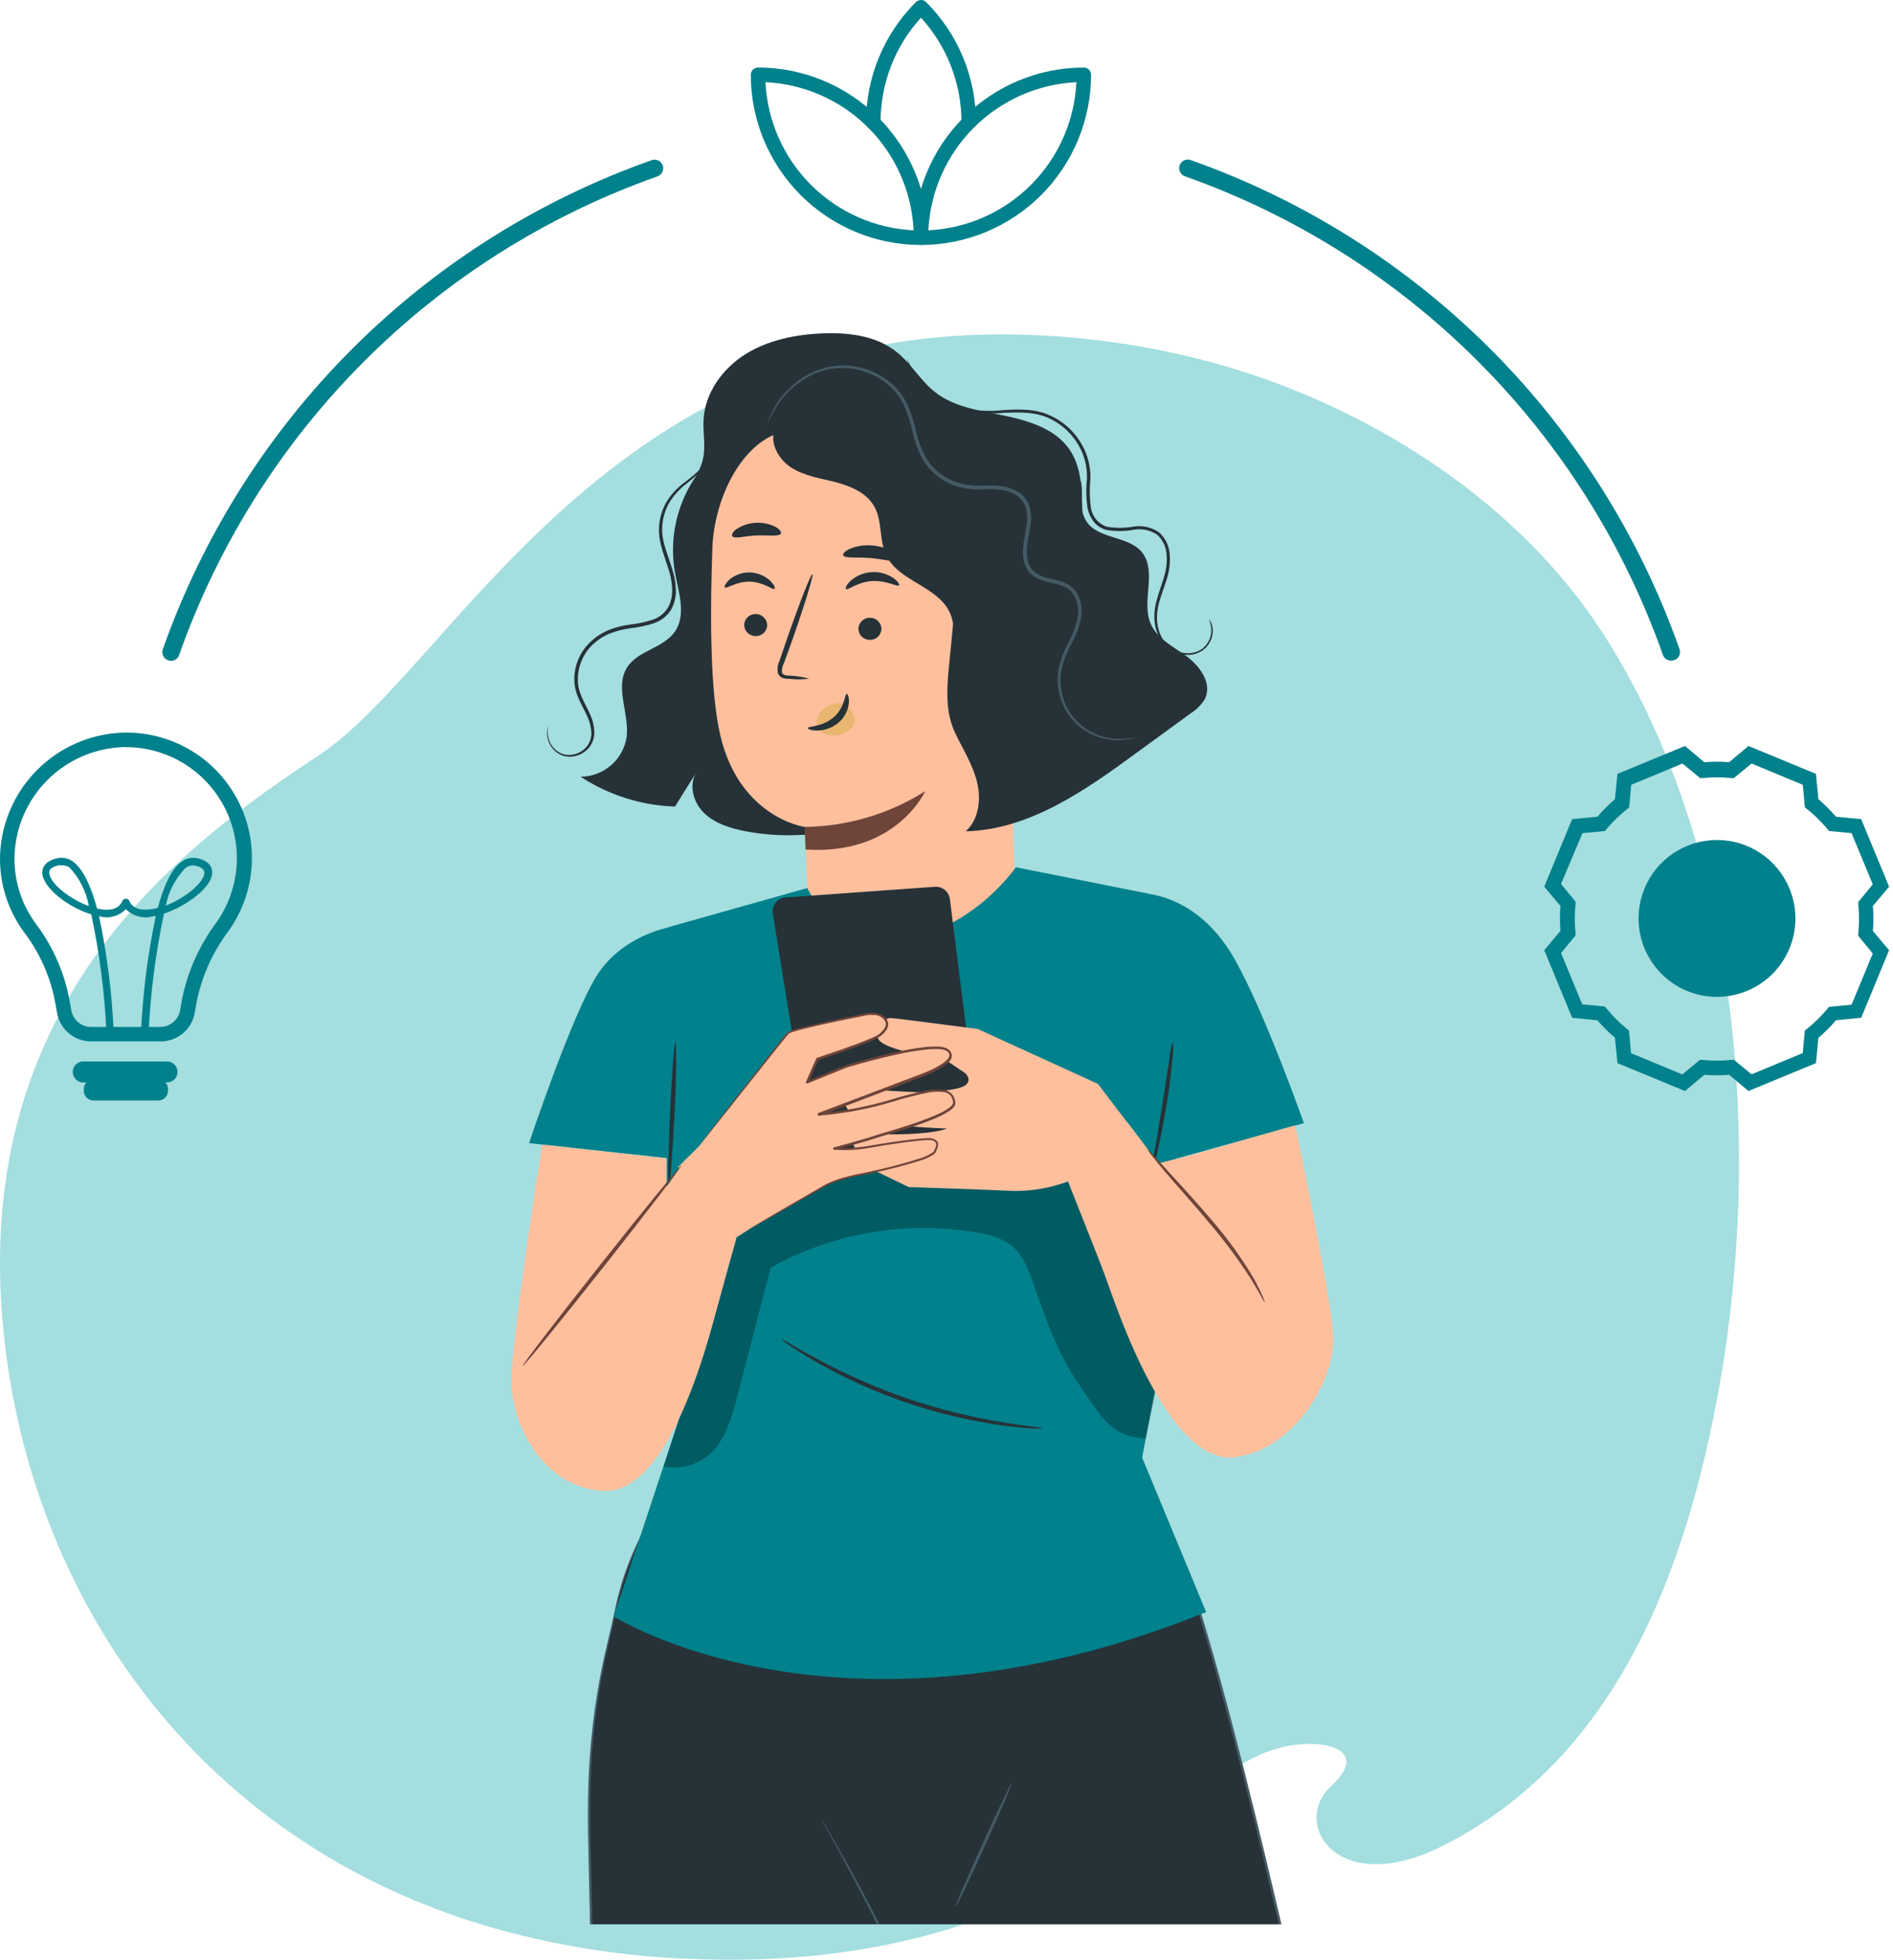 <svg width="202" height="209" viewBox="0 0 202 209" fill="none" xmlns="http://www.w3.org/2000/svg">
<path d="M172.31 69.573C171.66 68.492 170.984 67.432 170.281 66.392C160.88 52.581 145.212 43.125 130.022 38.844C123.394 36.994 116.569 35.942 109.692 35.71C64.901 34.104 48.449 71.034 34.019 80.552C19.588 90.071 -2.559 106.338 0.242 140.503C2.349 166.481 17.128 191.319 44.113 202.62C47.161 203.899 50.29 204.979 53.479 205.851C59.938 207.604 66.573 208.625 73.26 208.895C93.664 209.804 110.233 204.884 126.438 192.498C130.206 189.619 133.955 186.372 138.843 186.015C142.396 185.757 145.765 187.034 142.051 190.469C137.684 194.504 142.721 202.443 153.802 196.928C172.31 187.715 179.925 167.84 183.513 147.632C187.9 122.825 185.766 91.994 172.31 69.573Z" fill="#A4DEDF"/>
<path d="M179.802 116.354L172.597 113.38L172.33 110.673C171.658 110.102 171.031 109.479 170.456 108.81L167.76 108.542L164.785 101.337L166.514 99.279C166.442 98.395 166.442 97.507 166.514 96.623L164.785 94.564L167.76 87.359L170.456 87.102C171.034 86.432 171.66 85.806 172.33 85.229L172.597 82.532L179.802 79.558L181.861 81.287C182.745 81.215 183.633 81.215 184.516 81.287L186.575 79.558L193.78 82.532L194.037 85.229C194.707 85.806 195.333 86.432 195.91 87.102L198.607 87.359L201.582 94.564L199.853 96.623C199.925 97.507 199.925 98.395 199.853 99.279L201.582 101.337L198.607 108.542L195.91 108.81C195.339 109.485 194.712 110.111 194.037 110.683L193.78 113.38L186.575 116.354L184.516 114.625C183.636 114.697 182.751 114.697 181.871 114.625L179.802 116.354ZM185.031 113.03L186.904 114.574L192.37 112.309L192.596 109.901L192.854 109.695C193.62 109.076 194.326 108.387 194.964 107.636L195.159 107.379L197.578 107.153L199.842 101.687L198.298 99.814V99.495C198.401 98.502 198.401 97.502 198.298 96.51V96.191L199.842 94.317L197.578 88.852L195.169 88.626L194.964 88.368C194.326 87.618 193.62 86.928 192.854 86.31L192.596 86.104L192.37 83.695L186.904 81.431L185.031 82.975H184.712C183.72 82.872 182.719 82.872 181.727 82.975H181.408L179.535 81.431L174.069 83.695L173.843 86.104L173.596 86.31C172.824 86.925 172.114 87.615 171.475 88.368L171.27 88.626L168.861 88.852L166.576 94.276L168.12 96.15V96.469C168.017 97.461 168.017 98.461 168.12 99.454V99.773L166.576 101.646L168.841 107.111L171.249 107.338L171.455 107.585C172.084 108.358 172.791 109.065 173.565 109.695L173.822 109.901L174.049 112.32L179.514 114.584L181.387 113.04H181.706C182.699 113.143 183.699 113.143 184.691 113.04L185.031 113.03Z" fill="#01818C"/>
<path d="M186.42 105.681C184.891 106.314 183.208 106.48 181.585 106.157C179.961 105.835 178.47 105.038 177.3 103.867C176.129 102.697 175.332 101.206 175.009 99.582C174.687 97.959 174.852 96.276 175.486 94.747C176.119 93.218 177.192 91.911 178.569 90.992C179.945 90.072 181.563 89.582 183.218 89.582C184.873 89.582 186.491 90.073 187.867 90.993C189.243 91.913 190.316 93.221 190.949 94.75C191.37 95.765 191.587 96.853 191.588 97.952C191.588 99.051 191.372 100.139 190.951 101.155C190.531 102.17 189.914 103.092 189.136 103.869C188.359 104.646 187.436 105.261 186.42 105.681Z" fill="#01818C"/>
<path d="M98.271 26.128C98.066 26.128 97.87 26.046 97.725 25.901C97.58 25.757 97.499 25.56 97.499 25.356C97.507 20.543 99.423 15.929 102.826 12.526C106.229 9.123 110.843 7.207 115.655 7.199C115.86 7.199 116.057 7.281 116.201 7.425C116.346 7.57 116.427 7.766 116.427 7.971C116.422 12.785 114.507 17.4 111.104 20.804C107.7 24.207 103.085 26.122 98.271 26.128ZM114.863 8.764C110.738 8.966 106.836 10.695 103.915 13.616C100.995 16.536 99.266 20.438 99.064 24.563C103.189 24.363 107.093 22.635 110.014 19.714C112.934 16.793 114.663 12.889 114.863 8.764Z" fill="#01818C"/>
<path d="M103.371 13.848C103.27 13.85 103.17 13.831 103.076 13.793C102.982 13.756 102.897 13.7 102.825 13.629C102.754 13.558 102.696 13.474 102.658 13.38C102.619 13.287 102.599 13.188 102.599 13.087C102.613 8.944 101.07 4.947 98.276 1.888C95.488 4.946 93.949 8.938 93.963 13.076C93.963 13.281 93.882 13.477 93.737 13.622C93.592 13.767 93.396 13.848 93.191 13.848C92.986 13.848 92.79 13.767 92.645 13.622C92.5 13.477 92.419 13.281 92.419 13.076C92.41 10.69 92.876 8.326 93.787 6.121C94.699 3.916 96.039 1.914 97.73 0.231C97.802 0.158 97.888 0.1 97.982 0.06C98.077 0.02 98.178 0 98.281 0C98.383 0 98.485 0.02 98.579 0.06C98.674 0.1 98.76 0.158 98.832 0.231C100.521 1.915 101.86 3.918 102.772 6.122C103.684 8.327 104.149 10.691 104.143 13.076C104.14 13.28 104.058 13.475 103.913 13.619C103.769 13.763 103.574 13.846 103.371 13.848Z" fill="#01818C"/>
<path d="M98.273 26.128C93.458 26.125 88.841 24.211 85.437 20.807C82.033 17.402 80.119 12.786 80.116 7.971C80.116 7.766 80.198 7.57 80.342 7.425C80.487 7.281 80.683 7.199 80.888 7.199C85.695 7.205 90.304 9.114 93.706 12.509C97.109 15.903 99.028 20.508 99.045 25.314C99.052 25.42 99.037 25.525 99.001 25.624C98.966 25.723 98.91 25.814 98.837 25.89C98.764 25.967 98.677 26.027 98.58 26.068C98.483 26.109 98.378 26.129 98.273 26.128ZM81.681 8.764C81.883 12.89 83.614 16.794 86.536 19.715C89.459 22.635 93.364 24.363 97.49 24.563C97.293 20.435 95.563 16.529 92.64 13.607C89.716 10.686 85.809 8.959 81.681 8.764Z" fill="#01818C"/>
<path d="M17.104 111.064H9.724C8.849 111.066 8.002 110.756 7.334 110.19C6.667 109.624 6.222 108.839 6.081 107.976L5.926 107.111C5.442 104.329 4.298 101.703 2.591 99.454C0.816 97.056 -0.095 94.129 0.008 91.147C0.147 87.74 1.564 84.51 3.977 82.099C6.389 79.688 9.62 78.274 13.028 78.137C15.531 78.049 18.008 78.665 20.178 79.914C22.348 81.164 24.124 82.998 25.304 85.207C26.483 87.416 27.019 89.912 26.851 92.41C26.682 94.909 25.816 97.31 24.35 99.34C22.625 101.635 21.456 104.299 20.933 107.122L20.789 107.976C20.646 108.847 20.196 109.637 19.519 110.204C18.843 110.77 17.986 111.075 17.104 111.064ZM13.409 79.681H13.069C10.055 79.803 7.197 81.054 5.063 83.186C2.93 85.318 1.676 88.175 1.552 91.189C1.461 93.826 2.267 96.416 3.837 98.537C5.686 100.982 6.925 103.834 7.449 106.854L7.604 107.719C7.685 108.222 7.943 108.68 8.332 109.011C8.72 109.341 9.214 109.521 9.724 109.52H17.104C17.614 109.519 18.106 109.338 18.495 109.008C18.883 108.678 19.142 108.221 19.224 107.719L19.369 106.864C19.934 103.809 21.195 100.925 23.053 98.435C24.325 96.663 25.082 94.575 25.243 92.4C25.403 90.226 24.96 88.049 23.963 86.11C22.966 84.171 21.453 82.545 19.591 81.41C17.729 80.276 15.589 79.678 13.409 79.681Z" fill="#01818C"/>
<path d="M18.946 114.326C18.946 114.03 18.829 113.747 18.621 113.537C18.413 113.326 18.13 113.207 17.834 113.204H8.993C8.837 113.189 8.68 113.207 8.532 113.256C8.383 113.306 8.247 113.386 8.131 113.491C8.015 113.596 7.923 113.724 7.86 113.867C7.796 114.01 7.764 114.165 7.764 114.321C7.764 114.478 7.796 114.632 7.86 114.775C7.923 114.918 8.015 115.046 8.131 115.152C8.247 115.257 8.383 115.336 8.532 115.386C8.68 115.435 8.837 115.453 8.993 115.438H9.219C9.049 115.62 8.95 115.858 8.941 116.107V116.333C8.941 116.606 9.05 116.868 9.243 117.061C9.436 117.254 9.698 117.363 9.971 117.363H16.898C17.171 117.363 17.433 117.254 17.626 117.061C17.819 116.868 17.927 116.606 17.927 116.333V116.107C17.921 115.859 17.826 115.621 17.659 115.438H17.886C18.171 115.422 18.439 115.298 18.636 115.092C18.833 114.885 18.944 114.612 18.946 114.326Z" fill="#01818C"/>
<path d="M15.409 110.672C15.307 110.667 15.211 110.622 15.142 110.547C15.073 110.472 15.036 110.373 15.038 110.271C15.22 106.045 15.75 101.842 16.623 97.703H16.428C15.908 97.862 15.355 97.877 14.828 97.746C14.3 97.616 13.818 97.345 13.433 96.962C13.069 97.336 12.611 97.604 12.107 97.736C11.602 97.869 11.071 97.861 10.571 97.713C11.441 101.835 11.964 106.021 12.136 110.23C12.139 110.28 12.131 110.331 12.114 110.379C12.097 110.427 12.07 110.471 12.035 110.509C12.001 110.546 11.959 110.576 11.913 110.597C11.866 110.618 11.816 110.63 11.765 110.631C11.714 110.637 11.662 110.632 11.612 110.616C11.563 110.6 11.518 110.573 11.479 110.538C11.441 110.503 11.411 110.46 11.391 110.412C11.371 110.364 11.362 110.312 11.364 110.26C11.179 105.975 10.635 101.712 9.738 97.518C7.339 96.787 4.591 94.718 4.509 93.102C4.509 92.66 4.684 91.867 6.063 91.538C6.376 91.46 6.703 91.456 7.018 91.528C7.333 91.599 7.626 91.744 7.875 91.95C8.904 92.752 9.748 94.626 10.355 96.89L10.654 96.952C11.539 97.106 12.661 97.075 13.072 96.056C13.108 95.992 13.16 95.938 13.223 95.901C13.287 95.864 13.359 95.844 13.433 95.844C13.506 95.844 13.578 95.864 13.642 95.901C13.705 95.938 13.757 95.992 13.793 96.056C14.205 97.086 15.378 97.086 16.294 96.942C16.478 96.91 16.66 96.869 16.84 96.818C17.447 94.595 18.25 92.701 19.31 91.95C19.557 91.745 19.849 91.602 20.162 91.53C20.474 91.459 20.799 91.461 21.111 91.538C22.47 91.867 22.655 92.629 22.645 93.061C22.645 94.626 19.886 96.643 17.498 97.436C16.597 101.658 16.046 105.947 15.851 110.26C15.857 110.319 15.849 110.377 15.828 110.432C15.808 110.487 15.774 110.536 15.732 110.575C15.689 110.615 15.637 110.645 15.582 110.661C15.526 110.678 15.466 110.682 15.409 110.672ZM6.547 92.289C6.441 92.279 6.334 92.279 6.228 92.289C5.198 92.526 5.26 92.938 5.26 93.082C5.26 94.111 7.319 95.84 9.48 96.633C9.207 95.09 8.492 93.66 7.422 92.516C7.165 92.342 6.856 92.262 6.547 92.289ZM20.596 92.289C20.287 92.296 19.989 92.408 19.752 92.608C18.7 93.708 17.985 95.087 17.694 96.581C19.845 95.748 21.811 94.049 21.811 93.082C21.811 92.732 21.502 92.485 20.874 92.33C20.783 92.309 20.69 92.296 20.596 92.289Z" fill="#01818C"/>
<path d="M178.311 70.459C178.121 70.458 177.935 70.399 177.78 70.288C177.625 70.177 177.508 70.021 177.446 69.841C173.287 58.068 166.548 47.374 157.722 38.543C148.896 29.711 138.206 22.965 126.435 18.799C126.206 18.717 126.019 18.548 125.915 18.328C125.81 18.108 125.798 17.855 125.88 17.626C125.962 17.397 126.131 17.209 126.351 17.105C126.571 17.001 126.824 16.988 127.053 17.07C139.089 21.319 150.021 28.209 159.048 37.233C168.074 46.258 174.965 57.188 179.217 69.224C179.259 69.337 179.278 69.458 179.273 69.579C179.268 69.7 179.238 69.818 179.187 69.928C179.135 70.037 179.062 70.135 178.971 70.216C178.881 70.296 178.776 70.358 178.661 70.397C178.55 70.443 178.431 70.464 178.311 70.459Z" fill="#01818C"/>
<path d="M18.248 70.479C18.142 70.478 18.037 70.457 17.939 70.417C17.825 70.378 17.719 70.316 17.628 70.236C17.538 70.155 17.464 70.058 17.411 69.948C17.359 69.839 17.328 69.721 17.322 69.6C17.315 69.479 17.333 69.358 17.373 69.244C21.623 57.205 28.515 46.271 37.544 37.244C46.572 28.217 57.508 21.327 69.547 17.08C69.777 16.998 70.029 17.011 70.249 17.115C70.469 17.219 70.639 17.406 70.721 17.636C70.802 17.865 70.79 18.117 70.686 18.337C70.582 18.558 70.394 18.727 70.165 18.809C58.384 22.967 47.683 29.711 38.849 38.545C30.015 47.379 23.271 58.08 19.113 69.861C19.051 70.041 18.934 70.197 18.779 70.308C18.624 70.419 18.439 70.478 18.248 70.479Z" fill="#01818C"/>
<g clip-path="url(#clip0_0_46189)">
<path d="M73.479 156.489C69.35 160.94 66.58 166.48 65.496 172.455C64.892 175.649 62.67 182.388 62.827 194.611C63.081 214.46 63.926 243.01 63.926 243.01C90.877 244.531 117.893 244.531 144.844 243.01C144.844 243.01 130.067 170.915 124.041 161.767L121.456 155.45L73.479 156.489Z" fill="#263238"/>
<path d="M73.477 156.489L74.31 156.459L76.78 156.387L86.297 156.151L121.478 155.336H121.556L121.586 155.408L124.171 161.719C124.903 162.984 125.521 164.312 126.019 165.686L126.786 167.788C127.021 168.5 127.263 169.219 127.504 169.937C128.44 172.842 129.316 175.861 130.173 178.965C131.888 185.179 133.531 191.761 135.185 198.633C138.47 212.389 141.767 227.316 145.028 242.992L145.065 243.174H144.883C139.944 243.451 134.696 243.699 129.388 243.886C105.886 244.707 83.585 244.285 63.918 243.162H63.791V243.029C63.501 229.877 63.235 217.745 63 206.948C62.939 204.251 62.881 201.634 62.825 199.098C62.776 196.574 62.692 194.134 62.746 191.779C62.808 187.463 63.234 183.161 64.02 178.917C64.383 176.996 64.817 175.191 65.228 173.482L65.771 171.006C65.947 170.203 66.188 169.448 66.375 168.711C67.165 166.253 68.229 163.891 69.546 161.67C70.376 160.291 71.311 158.977 72.341 157.739C72.696 157.315 73.075 156.911 73.477 156.532L73.187 156.846C73.006 157.051 72.728 157.359 72.378 157.782C71.364 159.029 70.444 160.349 69.624 161.731C68.317 163.961 67.266 166.331 66.49 168.796C66.285 169.527 66.049 170.281 65.886 171.079C65.723 171.876 65.536 172.703 65.355 173.554C64.968 175.257 64.534 177.057 64.183 178.989C63.42 183.225 63.016 187.518 62.976 191.821C62.927 194.164 63.018 196.604 63.072 199.134C63.127 201.664 63.193 204.273 63.259 206.984C63.513 217.781 63.791 229.931 64.099 243.065L63.966 242.926C83.628 244.025 105.916 244.442 129.406 243.62C134.714 243.433 139.956 243.186 144.895 242.914L144.751 243.101C141.496 227.401 138.205 212.497 134.932 198.748C133.289 191.87 131.647 185.287 129.944 179.08C129.086 175.97 128.223 172.957 127.293 170.058C127.051 169.339 126.816 168.621 126.58 167.908C126.345 167.196 126.073 166.507 125.819 165.813C125.332 164.454 124.726 163.14 124.008 161.888C123.102 159.678 122.226 157.522 121.429 155.571L121.538 155.644L86.363 156.272L76.834 156.453L74.352 156.489H73.477Z" fill="#455A64"/>
<path d="M106.501 237.092C106.432 236.948 106.373 236.798 106.326 236.645L105.891 235.347C105.517 234.212 104.967 232.581 104.267 230.571C102.866 226.549 100.795 221.042 98.198 215.088C95.602 209.133 92.957 203.874 90.952 200.112C89.956 198.234 89.14 196.718 88.536 195.679L87.878 194.472C87.795 194.336 87.727 194.192 87.673 194.043C87.769 194.17 87.855 194.303 87.933 194.442C88.114 194.737 88.349 195.124 88.639 195.649C89.243 196.67 90.106 198.167 91.127 200.039C93.18 203.777 95.849 209.031 98.452 214.997C101.054 220.963 103.095 226.47 104.448 230.528C105.124 232.551 105.656 234.194 105.976 235.359C106.133 235.909 106.266 236.343 106.356 236.676C106.417 236.81 106.465 236.949 106.501 237.092Z" fill="#455A64"/>
<path d="M107.994 190.1C108.072 190.136 106.786 193.12 105.125 196.797C103.465 200.475 102.064 203.397 101.973 203.337C101.883 203.276 103.181 200.318 104.842 196.646C106.502 192.975 107.915 190.052 107.994 190.1Z" fill="#455A64"/>
<path d="M75.946 48.784C74.353 50.358 73.163 52.295 72.48 54.428C71.796 56.562 71.639 58.829 72.021 61.036C72.408 63.174 73.259 65.566 72.021 67.353C70.783 69.14 68.078 69.358 66.925 71.169C65.566 73.301 67.178 76.097 66.87 78.609C66.687 79.781 66.092 80.851 65.193 81.625C64.293 82.4 63.148 82.829 61.961 82.836C64.961 84.801 68.443 85.902 72.027 86.018L74.364 82.28C73.465 83.597 73.936 85.499 75.059 86.634C76.182 87.769 77.77 88.283 79.328 88.609C83.073 89.349 86.938 89.216 90.622 88.219C94.307 87.222 97.712 85.388 100.572 82.86" fill="#263238"/>
<path d="M118.367 63.603C117.66 62.009 116.598 60.584 116.054 58.917C114.901 55.348 116.253 51.067 114.14 47.963C112.642 45.753 109.84 44.889 107.22 44.34C104.599 43.79 101.785 43.44 99.726 41.773C98.198 40.566 97.214 38.754 95.686 37.547C93.518 35.795 90.535 35.439 87.751 35.554C84.967 35.668 81.978 36.248 79.551 37.77C77.123 39.292 75.245 41.864 75.076 44.726C74.998 46.121 75.318 47.54 75.022 48.905C74.696 50.409 73.669 51.653 73.108 53.084C72.55 54.613 72.516 56.285 73.011 57.836C73.506 59.386 74.502 60.729 75.843 61.653L97.975 84.847C102.238 85.97 111.984 83.072 114.84 79.714C117.697 76.357 120.179 67.631 118.367 63.603Z" fill="#263238"/>
<path d="M76.019 58.409C76.23 52.606 79.883 45.384 85.68 45.843L103.875 49.919C104.724 49.987 105.517 50.371 106.097 50.995C106.677 51.618 107.002 52.437 107.009 53.289L108.343 95.788C108.389 95.762 108.441 95.751 108.494 95.758C108.546 95.765 108.594 95.789 108.631 95.827C108.667 95.864 108.691 95.913 108.697 95.965C108.702 96.017 108.691 96.07 108.663 96.115C106.852 99.394 98.307 113.802 87.631 110.782C85.215 110.106 87.027 102.624 86.484 99.979L86.079 93.113C85.946 89.605 85.91 88.162 85.904 88.192C85.898 88.222 78.464 87.159 76.677 77.534C75.753 72.745 75.783 64.859 76.019 58.409Z" fill="#FFBF9D"/>
<path d="M79.412 66.629C79.412 66.787 79.443 66.944 79.504 67.091C79.565 67.237 79.654 67.37 79.766 67.483C79.878 67.595 80.011 67.684 80.158 67.744C80.304 67.805 80.461 67.836 80.62 67.836C80.937 67.848 81.246 67.734 81.48 67.519C81.714 67.304 81.854 67.006 81.87 66.689C81.861 66.372 81.731 66.07 81.506 65.845C81.281 65.621 80.98 65.49 80.662 65.481C80.345 65.47 80.036 65.584 79.802 65.799C79.568 66.013 79.428 66.311 79.412 66.629Z" fill="#263238"/>
<path d="M91.599 67.033C91.599 67.353 91.726 67.66 91.952 67.887C92.179 68.113 92.486 68.241 92.806 68.241C93.124 68.252 93.433 68.138 93.667 67.923C93.901 67.709 94.041 67.41 94.056 67.093C94.056 66.773 93.929 66.466 93.703 66.239C93.476 66.013 93.169 65.886 92.849 65.886C92.531 65.874 92.222 65.988 91.988 66.203C91.754 66.418 91.614 66.716 91.599 67.033Z" fill="#263238"/>
<path d="M77.341 62.637C77.498 62.849 78.549 62.003 80.016 62.033C81.483 62.064 82.492 62.981 82.661 62.782C82.745 62.692 82.594 62.317 82.147 61.901C81.566 61.383 80.824 61.082 80.046 61.049C79.268 61.028 78.507 61.28 77.896 61.762C77.431 62.178 77.262 62.547 77.341 62.637Z" fill="#263238"/>
<path d="M90.271 62.812C90.465 62.999 91.479 62.069 93.049 61.972C94.619 61.876 95.785 62.636 95.936 62.425C96.014 62.328 95.815 61.978 95.295 61.622C94.607 61.172 93.791 60.96 92.971 61.018C92.156 61.071 91.383 61.394 90.772 61.936C90.32 62.353 90.181 62.727 90.271 62.812Z" fill="#263238"/>
<path d="M86.362 72.383C85.651 72.187 84.919 72.075 84.182 72.051C83.844 72.051 83.518 71.967 83.451 71.737C83.415 71.384 83.487 71.028 83.657 70.717L84.611 68.072C85.915 64.346 86.845 61.278 86.694 61.23C86.543 61.182 85.365 64.159 84.067 67.873C83.753 68.79 83.463 69.684 83.168 70.505C82.967 70.925 82.918 71.401 83.029 71.852C83.084 71.974 83.168 72.082 83.273 72.165C83.378 72.249 83.501 72.308 83.632 72.335C83.83 72.382 84.033 72.402 84.236 72.395C84.943 72.479 85.657 72.475 86.362 72.383Z" fill="#263238"/>
<path d="M85.873 88.192C90.429 88.134 94.88 86.813 98.729 84.376C98.729 84.376 95.656 91.242 85.958 90.596L85.873 88.192Z" fill="#6F4439"/>
<path d="M90.819 75.832C90.632 75.524 90.367 75.27 90.052 75.095C89.68 74.959 89.271 74.959 88.899 75.095C88.338 75.242 87.839 75.563 87.474 76.013C87.298 76.241 87.186 76.511 87.149 76.796C87.112 77.082 87.151 77.372 87.263 77.637C87.468 78.175 88.325 78.392 88.899 78.434C89.48 78.451 90.049 78.268 90.511 77.915C90.726 77.793 90.906 77.618 91.034 77.406C91.162 77.195 91.234 76.954 91.242 76.707C91.186 76.382 91.039 76.078 90.819 75.832Z" fill="#E8B671"/>
<path d="M90.355 73.995C90.138 73.995 90.174 75.433 88.96 76.495C87.746 77.558 86.2 77.437 86.194 77.643C86.194 77.733 86.545 77.915 87.197 77.915C88.046 77.903 88.865 77.593 89.51 77.039C90.124 76.505 90.509 75.754 90.584 74.944C90.621 74.34 90.452 73.983 90.355 73.995Z" fill="#263238"/>
<path d="M89.985 59.225C90.124 59.587 91.452 59.376 93.004 59.527C94.556 59.678 95.848 60.064 96.023 59.732C96.114 59.575 95.884 59.243 95.365 58.905C94.678 58.483 93.899 58.232 93.095 58.174C92.29 58.1 91.479 58.216 90.727 58.512C90.178 58.76 89.9 59.056 89.985 59.225Z" fill="#263238"/>
<path d="M78.158 57.202C78.436 57.498 79.474 57.154 80.736 57.105C81.998 57.057 83.073 57.25 83.315 56.924C83.418 56.767 83.242 56.471 82.765 56.193C82.114 55.865 81.387 55.713 80.658 55.752C79.93 55.791 79.224 56.02 78.611 56.417C78.176 56.707 78.037 57.027 78.158 57.202Z" fill="#263238"/>
<path d="M107.867 50.898C106.841 49.63 105.18 49.086 103.604 48.663C96.796 46.816 89.792 45.784 82.741 45.59C82.022 47.105 83.024 48.965 84.438 49.871C85.85 50.777 87.572 51.007 89.196 51.429C90.82 51.852 92.517 52.589 93.32 54.062C94.172 55.626 93.797 57.625 94.57 59.237C95.905 62.003 100.005 62.51 101.327 65.276C102.324 67.377 101.327 69.823 101.225 72.142C101.183 73.32 101.393 74.494 101.84 75.585C102.287 76.675 102.962 77.659 103.819 78.468C104.676 79.278 105.696 79.895 106.81 80.28C107.925 80.665 109.109 80.807 110.283 80.698C109.904 72.409 109.526 64.116 109.147 55.819C109.081 54.098 108.954 52.244 107.867 50.898Z" fill="#263238"/>
<path d="M126.637 70.004C125.212 68.971 123.479 68.132 122.784 66.513C121.776 64.164 123.436 61.079 121.945 59.019C120.592 57.117 117.223 57.57 115.942 55.614C114.94 54.092 115.749 52.564 115.29 51.181C114.831 49.798 112.688 48.766 111.262 49.086L101.697 66.598C101.22 72.178 100.49 75.203 101.975 78.283C102.802 79.973 103.817 81.598 104.264 83.427C104.711 85.257 104.451 87.401 103.056 88.657C109.843 88.488 115.785 84.309 121.262 80.299L127.059 76.073C127.698 75.68 128.23 75.134 128.605 74.484C129.348 72.848 128.032 71.036 126.637 70.004Z" fill="#263238"/>
<path d="M121.247 78.603C121.023 78.701 120.788 78.772 120.547 78.815C119.852 78.958 119.137 78.982 118.433 78.887C117.312 78.736 116.249 78.297 115.348 77.613C114.152 76.682 113.324 75.358 113.011 73.875C112.824 73.019 112.809 72.134 112.968 71.272C113.179 70.354 113.512 69.469 113.959 68.639C114.432 67.785 114.776 66.865 114.979 65.91C115.086 65.422 115.083 64.915 114.969 64.428C114.855 63.942 114.634 63.486 114.321 63.096C113.627 62.341 112.467 62.257 111.368 61.943C110.774 61.796 110.236 61.477 109.822 61.025C109.434 60.534 109.209 59.935 109.176 59.31C109.061 58.102 109.472 56.894 109.581 55.723C109.653 55.144 109.595 54.556 109.412 54.002C109.204 53.462 108.81 53.014 108.301 52.74C107.256 52.136 106.006 52.136 104.798 52.184C103.57 52.267 102.34 52.038 101.223 51.52C100.148 51.001 99.235 50.197 98.585 49.195C98.021 48.218 97.614 47.158 97.377 46.055C97.155 45.04 96.829 44.05 96.404 43.102C95.967 42.24 95.349 41.482 94.593 40.88C93.328 39.882 91.779 39.312 90.169 39.253C88.558 39.194 86.972 39.65 85.638 40.554C84.715 41.151 83.907 41.91 83.252 42.794C82.703 43.559 82.245 44.386 81.888 45.258C81.891 45.196 81.906 45.134 81.93 45.077C81.972 44.956 82.02 44.781 82.117 44.557C82.369 43.904 82.7 43.283 83.102 42.71C83.758 41.79 84.576 40.998 85.517 40.373C86.755 39.519 88.211 39.035 89.714 38.978C91.545 38.934 93.336 39.516 94.792 40.626C95.601 41.25 96.263 42.044 96.731 42.951C97.175 43.919 97.517 44.931 97.751 45.971C97.981 47.032 98.377 48.051 98.923 48.99C99.541 49.929 100.403 50.683 101.417 51.17C102.483 51.655 103.654 51.863 104.822 51.774C106.03 51.774 107.347 51.719 108.518 52.377C109.108 52.697 109.565 53.218 109.804 53.845C110.012 54.454 110.076 55.103 109.991 55.741C109.871 56.949 109.478 58.157 109.587 59.255C109.609 59.802 109.802 60.327 110.136 60.759C110.503 61.155 110.977 61.434 111.501 61.562C112.026 61.719 112.582 61.81 113.125 61.979C113.689 62.122 114.203 62.416 114.611 62.83C114.959 63.262 115.205 63.766 115.331 64.305C115.458 64.844 115.461 65.405 115.342 65.946C115.129 66.935 114.768 67.885 114.273 68.766C113.836 69.57 113.505 70.426 113.288 71.315C113.125 72.136 113.125 72.981 113.288 73.802C113.571 75.23 114.347 76.513 115.481 77.426C116.344 78.107 117.37 78.552 118.458 78.718C119.386 78.859 120.333 78.82 121.247 78.603Z" fill="#455A64"/>
<path d="M129.025 66.073C129.157 66.226 129.254 66.405 129.309 66.599C129.477 67.162 129.434 67.767 129.188 68.301C129.021 68.692 128.757 69.033 128.421 69.292C128.016 69.598 127.533 69.785 127.026 69.829C126.408 69.881 125.788 69.762 125.233 69.485C124.678 69.208 124.21 68.784 123.88 68.259C123.499 67.656 123.265 66.971 123.198 66.26C123.138 65.493 123.219 64.721 123.439 63.984C123.82 62.474 124.647 60.965 124.49 59.25C124.48 58.827 124.385 58.412 124.209 58.028C124.034 57.644 123.782 57.299 123.47 57.015C122.726 56.524 121.821 56.34 120.945 56.502C119.971 56.68 118.973 56.68 117.999 56.502C117.482 56.353 117.025 56.044 116.694 55.62C116.376 55.194 116.155 54.704 116.048 54.183C115.9 53.184 115.877 52.169 115.982 51.164C116.029 50.225 115.879 49.287 115.541 48.41C114.879 46.741 113.604 45.386 111.978 44.624C110.432 43.893 108.735 43.972 107.202 44.02C105.755 44.173 104.294 44.096 102.872 43.791C100.818 43.258 99.016 42.02 97.781 40.294C97.322 39.676 96.976 38.981 96.761 38.241C97.081 38.93 97.465 39.587 97.908 40.204C99.153 41.859 100.925 43.042 102.932 43.555C104.324 43.831 105.75 43.891 107.159 43.73C108.693 43.652 110.45 43.549 112.105 44.334C113.824 45.126 115.174 46.548 115.873 48.308C116.237 49.233 116.4 50.225 116.35 51.218C116.249 52.191 116.269 53.173 116.41 54.141C116.475 54.6 116.666 55.033 116.961 55.391C117.256 55.749 117.644 56.019 118.083 56.17C119.01 56.33 119.958 56.33 120.885 56.17C121.86 55.995 122.865 56.212 123.681 56.774C124.032 57.09 124.315 57.475 124.513 57.905C124.71 58.335 124.817 58.801 124.828 59.274C124.878 60.146 124.757 61.02 124.472 61.846C124.224 62.643 123.935 63.386 123.729 64.123C123.514 64.822 123.428 65.555 123.476 66.284C123.53 66.949 123.736 67.591 124.079 68.163C124.379 68.652 124.807 69.051 125.317 69.315C125.827 69.579 126.399 69.698 126.972 69.66C127.441 69.631 127.892 69.472 128.276 69.201C128.591 68.961 128.844 68.648 129.013 68.289C129.257 67.789 129.321 67.219 129.194 66.677C129.15 66.472 129.094 66.271 129.025 66.073Z" fill="#263238"/>
<path d="M58.499 77.444C58.37 78.036 58.442 78.655 58.704 79.201C58.851 79.515 59.066 79.792 59.334 80.012C59.601 80.233 59.914 80.391 60.25 80.475C60.7 80.56 61.163 80.518 61.59 80.354C62.017 80.19 62.389 79.91 62.666 79.545C62.977 79.12 63.131 78.599 63.1 78.072C63.057 77.491 62.91 76.922 62.666 76.393C62.189 75.294 61.331 74.129 61.289 72.631C61.26 71.871 61.392 71.113 61.675 70.406C61.958 69.7 62.386 69.061 62.931 68.531C63.505 67.969 64.179 67.52 64.918 67.208C65.674 66.902 66.469 66.699 67.279 66.605C68.06 66.514 68.83 66.35 69.58 66.115C70.283 65.894 70.885 65.43 71.277 64.805C71.616 64.174 71.771 63.461 71.724 62.746C71.688 62.045 71.558 61.353 71.337 60.687C70.92 59.37 70.383 58.102 70.323 56.81C70.265 55.618 70.566 54.436 71.186 53.416C71.716 52.602 72.396 51.897 73.191 51.339C73.766 50.914 74.309 50.448 74.815 49.944C75.234 49.501 75.56 48.98 75.775 48.41C75.775 48.41 75.775 48.452 75.775 48.531C75.752 48.649 75.718 48.764 75.673 48.875C75.507 49.308 75.261 49.705 74.948 50.047C74.454 50.575 73.919 51.064 73.348 51.508C72.591 52.068 71.946 52.764 71.446 53.561C70.875 54.538 70.604 55.662 70.667 56.792C70.733 57.999 71.271 59.207 71.699 60.578C71.939 61.273 72.079 61.999 72.116 62.734C72.171 63.52 72.002 64.305 71.627 64.998C71.191 65.703 70.519 66.229 69.731 66.484C68.957 66.727 68.163 66.896 67.358 66.991C66.58 67.083 65.817 67.273 65.087 67.559C64.396 67.842 63.763 68.252 63.221 68.766C62.711 69.26 62.31 69.854 62.043 70.511C61.776 71.168 61.648 71.874 61.669 72.583C61.669 73.954 62.49 75.071 62.98 76.206C63.241 76.776 63.39 77.391 63.42 78.017C63.446 78.61 63.264 79.193 62.907 79.666C62.597 80.062 62.182 80.364 61.709 80.535C61.236 80.707 60.724 80.743 60.232 80.638C59.87 80.541 59.534 80.362 59.251 80.117C58.967 79.871 58.743 79.564 58.596 79.219C58.402 78.792 58.331 78.32 58.39 77.854C58.407 77.713 58.443 77.575 58.499 77.444Z" fill="#263238"/>
<path d="M122.493 95.294L108.405 92.492C108.405 92.492 102.626 100.868 93.622 100.143C88.368 99.72 86.146 94.708 86.146 94.708L71.309 98.887L71.098 128.911L74.492 145.215L65.494 172.389C65.494 172.389 89.612 187.727 128.706 171.924L121.877 155.451L123.731 145.692C123.731 145.692 126.206 127.269 125.228 121.538C124.25 115.807 122.462 109.044 122.462 109.044L122.493 95.294Z" fill="#01818C"/>
<path d="M83.344 142.8C83.632 143.068 83.947 143.305 84.286 143.506C84.89 143.935 85.832 144.521 87.003 145.197C93.138 148.716 99.89 151.028 106.894 152.009C108.235 152.184 109.31 152.293 110.083 152.329C110.474 152.368 110.869 152.368 111.26 152.329C110.881 152.228 110.492 152.164 110.101 152.135C109.352 152.045 108.289 151.894 106.943 151.677C103.486 151.101 100.082 150.249 96.762 149.128C93.446 147.982 90.229 146.569 87.142 144.901C85.934 144.261 85.01 143.724 84.358 143.337C84.038 143.126 83.698 142.946 83.344 142.8Z" fill="#263238"/>
<g opacity="0.3">
<path d="M70.805 156.416C71.852 156.612 72.933 156.519 73.93 156.147C74.929 155.774 75.806 155.137 76.469 154.303C77.677 152.678 78.226 150.68 78.733 148.699C79.905 144.202 81.072 139.701 82.236 135.197C89.016 131.417 96.9 130.112 104.536 131.507C105.703 131.654 106.821 132.068 107.803 132.715C109.096 133.699 109.711 135.317 110.255 136.845C111.571 140.571 112.839 144.375 115.116 147.6C117.393 150.825 118.323 153.204 122.266 153.409L125.563 137.54L114.367 123.506L86.173 124.484L75.907 131.169L72.411 151.404L70.805 156.416Z" fill="black"/>
</g>
<path d="M120.849 95.245C120.849 95.245 127.395 94.52 131.809 102.401C135.052 108.186 139.134 119.78 139.134 119.78L123.597 124.098L120.239 108.929L120.849 95.245Z" fill="#01818C"/>
<path d="M71.309 98.917C71.309 98.917 66.533 99.787 63.845 103.796C61.158 107.806 56.454 121.912 56.454 121.912L72.758 123.681L74.274 107.498L71.309 98.917Z" fill="#01818C"/>
<path d="M125.161 111.043C124.959 111.681 124.829 112.339 124.774 113.006C124.557 114.394 124.309 116.025 124.037 117.758C123.766 119.491 123.482 121.121 123.252 122.51C123.101 123.162 123.018 123.828 123.005 124.497C123.268 123.879 123.456 123.233 123.566 122.571C123.844 121.363 124.17 119.696 124.484 117.83C124.798 115.964 124.98 114.274 125.088 113.042C125.187 112.38 125.212 111.71 125.161 111.043Z" fill="#263238"/>
<path d="M72.065 111.157C71.944 111.157 71.684 114.599 71.497 118.862C71.31 123.126 71.249 126.58 71.37 126.58C71.491 126.58 71.751 123.138 71.974 118.881C72.198 114.623 72.191 111.163 72.065 111.157Z" fill="#263238"/>
<path d="M101.356 95.849L104.29 119.11C104.33 119.497 104.217 119.883 103.975 120.188C103.734 120.492 103.383 120.691 102.998 120.74L88.101 122.872C87.713 122.936 87.316 122.845 86.994 122.619C86.672 122.393 86.452 122.051 86.38 121.664L82.461 97.395C82.431 97.192 82.444 96.984 82.5 96.786C82.555 96.588 82.651 96.404 82.782 96.245C82.913 96.086 83.075 95.957 83.259 95.865C83.443 95.772 83.644 95.72 83.85 95.71L99.737 94.575C100.119 94.542 100.498 94.655 100.799 94.892C101.1 95.128 101.299 95.471 101.356 95.849Z" fill="#263238"/>
<path d="M95.029 108.566C95.433 108.566 104.352 109.744 104.352 109.744L117.16 115.595L123.591 124.049L117.764 135.595L113.966 126C112.14 126.679 110.207 127.025 108.259 127.02C105.548 126.882 96.967 126.598 96.967 126.598L92.462 124.424C92.462 124.424 90.953 122.256 90.928 121.634C90.916 121.452 90.954 121.27 91.038 121.108C91.121 120.946 91.248 120.81 91.403 120.714C91.558 120.618 91.737 120.567 91.919 120.565C92.102 120.563 92.281 120.611 92.438 120.704C93.356 121.163 99.54 121.036 101.055 120.354C101.055 120.354 92.027 120.094 90.79 118.723C89.552 117.353 89.92 116.217 91.333 116.157C92.746 116.097 97.927 116.64 99.461 116.453C100.995 116.266 102.933 116.187 103.289 115.426C103.646 114.665 102.462 114.098 102.462 114.098L100.741 112.926C100.741 112.926 94.129 112.075 93.688 110.728C93.6 110.498 93.567 110.251 93.591 110.006C93.614 109.761 93.694 109.525 93.824 109.316C93.953 109.107 94.13 108.93 94.339 108.8C94.547 108.67 94.784 108.59 95.029 108.566Z" fill="#FFBF9D"/>
<path d="M92.003 108.253C92.003 108.253 84.551 109.739 84.068 110.21C83.585 110.681 74.587 122.245 74.587 122.245L72.371 124.449L78.621 131.943L79.793 131.194L88.084 126.429C88.938 126.027 89.83 125.709 90.747 125.481C90.747 125.481 99.249 123.839 99.762 122.824C100.276 121.81 99.95 121.617 99.309 121.472C98.669 121.327 93.573 122.112 92.444 122.359C91.315 122.513 90.175 122.559 89.038 122.498C89.038 122.498 92.558 121.556 93.349 121.254C94.14 120.952 102.027 118.917 101.846 117.553C101.664 116.188 100.638 115.741 95.722 117.22C93.016 118.088 90.217 118.64 87.383 118.863L98.253 114.72C98.253 114.72 102.637 113.168 101.157 112.003C99.678 110.838 90.288 113.742 90.288 113.742L86.151 115.439L87.238 112.951C87.238 112.951 93.144 111.007 93.881 110.397C94.799 109.648 94.901 108.984 94.165 108.428C93.428 107.873 92.003 108.253 92.003 108.253Z" fill="#FFBF9D"/>
<path d="M57.855 122.075L71.14 123.537V126.556L73.085 123.736L78.61 131.948C78.61 131.948 76.979 137.77 76.104 141.006C73.785 149.593 69.812 159.255 64.455 159.007C58.024 158.687 54.661 152.141 54.582 147.407C54.51 143.102 57.855 122.075 57.855 122.075Z" fill="#FFBF9D"/>
<path d="M138.218 120.004L127.022 123.21L123.598 124.068L120.277 119.653L115.543 129.526C115.543 129.526 117.62 135.203 118.743 138.343C121.763 146.743 126.461 156.096 131.781 155.408C138.164 154.587 142.56 147.093 142.27 142.365C142.004 138.071 138.218 120.004 138.218 120.004Z" fill="#FFBF9D"/>
<path d="M74.582 122.208C74.582 122.208 74.654 122.093 74.824 121.876L75.554 120.909C76.219 120.058 77.179 118.814 78.404 117.226L82.939 111.441L83.622 110.589L83.978 110.149C84.145 110.023 84.333 109.929 84.534 109.871C85.282 109.623 86.061 109.436 86.871 109.267C88.483 108.88 90.192 108.518 91.991 108.156C92.446 108.037 92.918 107.996 93.386 108.035C93.632 108.059 93.872 108.128 94.093 108.24C94.311 108.365 94.497 108.539 94.636 108.748C94.709 108.858 94.756 108.982 94.775 109.113C94.793 109.243 94.783 109.376 94.745 109.502C94.66 109.741 94.527 109.959 94.353 110.142C94.176 110.334 93.972 110.498 93.749 110.632C93.531 110.752 93.302 110.855 93.078 110.958C91.267 111.731 89.286 112.395 87.257 113.077L87.342 113.005L86.249 115.493L86.067 115.318L90.204 113.621C91.985 113.083 93.827 112.588 95.729 112.177C96.692 111.96 97.666 111.792 98.646 111.676C99.149 111.62 99.656 111.599 100.162 111.616C100.428 111.626 100.69 111.677 100.941 111.767C101.079 111.818 101.205 111.898 101.309 112.002C101.413 112.106 101.494 112.232 101.544 112.371C101.579 112.514 101.576 112.664 101.536 112.805C101.496 112.947 101.42 113.076 101.315 113.18C101.136 113.377 100.933 113.552 100.711 113.699C100.282 113.984 99.829 114.233 99.359 114.442C98.416 114.871 97.438 115.197 96.472 115.577L90.59 117.812L87.39 119.019L87.33 118.735C89.951 118.519 92.544 118.031 95.065 117.28C96.291 116.895 97.537 116.575 98.797 116.32C99.432 116.185 100.085 116.158 100.729 116.241C101.073 116.288 101.388 116.458 101.617 116.719C101.817 116.984 101.933 117.304 101.949 117.636C101.939 117.822 101.86 117.997 101.726 118.126C101.615 118.245 101.491 118.352 101.357 118.446C101.101 118.622 100.833 118.779 100.554 118.917C100.005 119.194 99.443 119.418 98.881 119.635C97.752 120.058 96.623 120.42 95.506 120.758L93.845 121.254C93.308 121.411 92.764 121.616 92.221 121.761C91.14 122.075 90.071 122.365 89.02 122.642V122.395C90.26 122.484 91.505 122.419 92.728 122.202C93.936 121.984 95.144 121.809 96.285 121.652C96.889 121.58 97.438 121.507 98.006 121.453C98.29 121.423 98.573 121.398 98.857 121.386C99.008 121.372 99.16 121.372 99.31 121.386C99.455 121.413 99.597 121.455 99.733 121.513C99.809 121.544 99.879 121.589 99.937 121.647C99.995 121.706 100.041 121.775 100.071 121.851C100.113 121.999 100.113 122.156 100.071 122.304C100.037 122.439 99.991 122.571 99.932 122.697L99.848 122.878C99.81 122.946 99.761 123.007 99.703 123.059C99.256 123.369 98.763 123.606 98.241 123.76C96.382 124.341 94.494 124.823 92.583 125.203L91.285 125.468C90.876 125.541 90.473 125.639 90.077 125.764C89.321 125.954 88.592 126.24 87.909 126.616L81.907 130.01L80.325 130.873L79.92 131.096L79.775 131.169C79.815 131.133 79.86 131.102 79.908 131.078L80.307 130.837L81.877 129.919C83.26 129.116 85.276 127.944 87.843 126.465C89.147 125.698 90.814 125.36 92.571 125.004C94.469 124.611 96.346 124.122 98.193 123.536C98.683 123.39 99.148 123.168 99.57 122.878C99.61 122.845 99.643 122.803 99.666 122.757L99.745 122.582C99.796 122.469 99.839 122.352 99.872 122.232C99.894 122.182 99.905 122.128 99.906 122.074C99.907 122.019 99.897 121.965 99.877 121.915C99.857 121.864 99.827 121.818 99.788 121.779C99.75 121.74 99.705 121.709 99.654 121.688C99.535 121.641 99.412 121.605 99.286 121.58C99.165 121.58 99.032 121.58 98.894 121.58L98.054 121.652C97.493 121.706 96.919 121.779 96.345 121.857C95.192 122.014 94.002 122.196 92.8 122.413C91.556 122.639 90.288 122.708 89.026 122.618C89.009 122.618 88.992 122.615 88.976 122.608C88.961 122.601 88.946 122.591 88.934 122.579C88.923 122.567 88.913 122.552 88.907 122.536C88.901 122.52 88.899 122.503 88.9 122.485C88.901 122.458 88.911 122.431 88.928 122.41C88.946 122.388 88.969 122.372 88.996 122.365C90.047 122.087 91.112 121.791 92.191 121.477C92.734 121.332 93.253 121.133 93.809 120.964L95.47 120.469C96.581 120.13 97.704 119.768 98.821 119.345C99.377 119.134 99.932 118.905 100.47 118.639C100.735 118.508 100.989 118.357 101.23 118.186C101.454 118.023 101.707 117.805 101.701 117.582C101.688 117.314 101.595 117.055 101.436 116.839C101.251 116.634 100.998 116.503 100.723 116.471C100.119 116.396 99.507 116.423 98.912 116.549C97.661 116.802 96.425 117.123 95.21 117.51C92.665 118.268 90.049 118.76 87.402 118.977C87.382 118.979 87.362 118.976 87.343 118.97C87.324 118.964 87.307 118.954 87.292 118.941C87.276 118.929 87.264 118.913 87.255 118.895C87.246 118.877 87.24 118.858 87.239 118.838C87.237 118.807 87.246 118.776 87.263 118.749C87.281 118.723 87.306 118.704 87.336 118.693L90.53 117.485L96.418 115.251C97.384 114.871 98.368 114.545 99.28 114.134C99.736 113.93 100.175 113.687 100.59 113.409C100.785 113.278 100.963 113.124 101.122 112.95C101.194 112.881 101.247 112.796 101.278 112.701C101.308 112.606 101.315 112.505 101.297 112.407C101.158 112.033 100.651 111.9 100.174 111.882C99.686 111.863 99.197 111.883 98.712 111.942C97.742 112.055 96.779 112.219 95.826 112.431C93.936 112.836 92.1 113.331 90.331 113.856L86.188 115.541C86.155 115.556 86.118 115.557 86.084 115.544C86.05 115.532 86.023 115.507 86.007 115.475C86 115.457 85.996 115.439 85.996 115.42C85.996 115.402 86 115.383 86.007 115.366L87.1 112.884C87.109 112.867 87.121 112.852 87.135 112.839C87.15 112.827 87.166 112.817 87.185 112.812C89.208 112.135 91.17 111.477 92.982 110.716C93.204 110.622 93.422 110.518 93.634 110.402C93.826 110.281 94 110.135 94.153 109.967C94.467 109.641 94.66 109.2 94.413 108.856C94.294 108.679 94.136 108.532 93.95 108.427C93.764 108.322 93.557 108.263 93.344 108.252C92.908 108.215 92.469 108.252 92.046 108.361C90.234 108.717 88.537 109.074 86.931 109.442C86.128 109.635 85.343 109.822 84.612 110.046C84.442 110.095 84.281 110.17 84.135 110.269L83.785 110.698L83.097 111.543C81.321 113.784 79.781 115.71 78.525 117.298C77.269 118.886 76.297 120.1 75.621 120.921L74.86 121.869C74.679 122.105 74.582 122.208 74.582 122.208Z" fill="#6F4439"/>
<path d="M72.714 124.273C72.805 124.339 69.091 129.182 64.417 135.094C59.743 141.006 55.873 145.74 55.782 145.668C55.691 145.595 59.405 140.758 64.085 134.852C68.765 128.947 72.624 124.23 72.714 124.273Z" fill="#6F4439"/>
<path d="M134.962 138.893C134.896 138.893 134.413 137.878 133.428 136.308C132.114 134.272 130.665 132.325 129.093 130.481C127.281 128.301 125.518 126.387 124.31 124.956C123.706 124.243 123.229 123.651 122.909 123.235C122.728 123.033 122.576 122.808 122.456 122.564C122.681 122.741 122.884 122.943 123.06 123.168L124.551 124.805C125.814 126.194 127.571 128.078 129.425 130.27C131.016 132.119 132.446 134.101 133.7 136.194C134.057 136.818 134.382 137.461 134.672 138.12C134.801 138.364 134.899 138.624 134.962 138.893Z" fill="#6F4439"/>
</g>
<defs>
<clipPath id="clip0_0_46189">
<rect width="92.391" height="170.289" fill="white" transform="translate(54.581 34.931)"/>
</clipPath>
</defs>
</svg>
